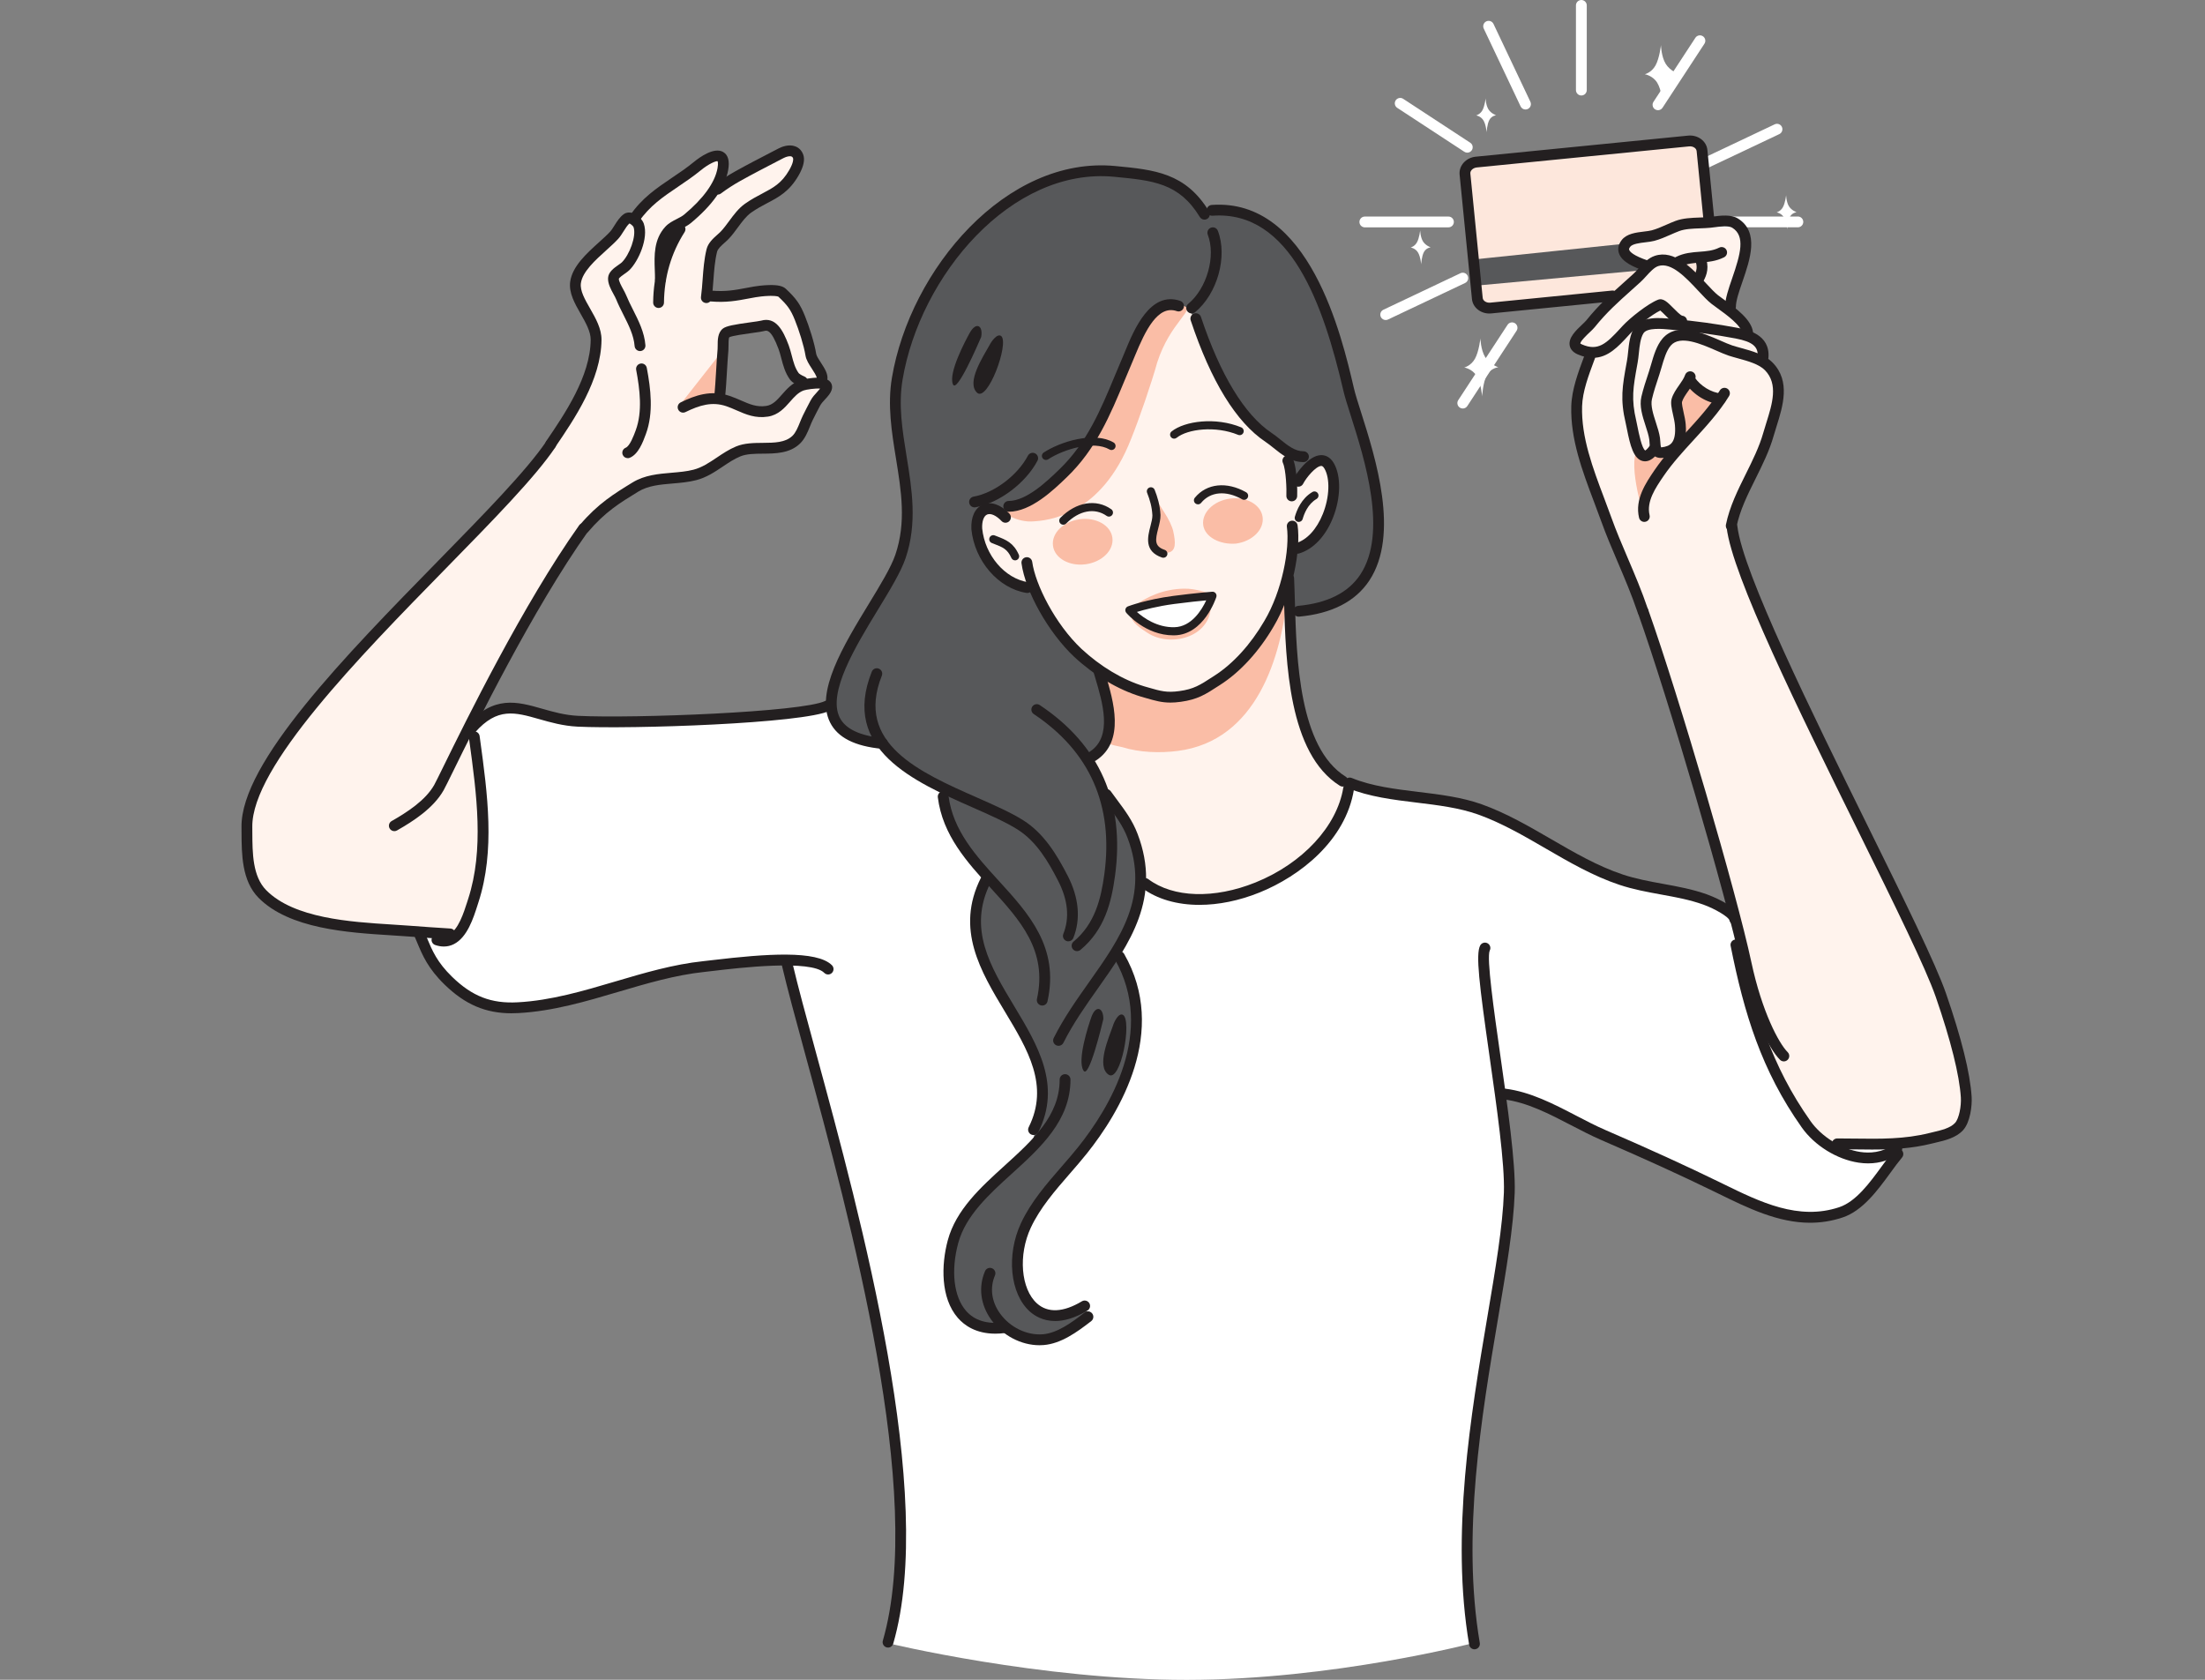 <svg width="210" height="160" viewBox="0 0 210 160" fill="none" xmlns="http://www.w3.org/2000/svg">
<rect x="0" y="0" width="210" height="160" fill="#808080" stroke="none"/>
<g clip-path="url(#clip0_1_7538)">
<path fill-rule="evenodd" clip-rule="evenodd" d="M74.896 91.59C74.787 91.095 66.001 92.03 61.304 93.168C59.477 93.61 57.603 94.398 56.109 94.811C52.991 95.672 50.639 95.996 47.605 95.827C42.805 95.561 40.734 90.615 40.218 89.009C36.985 78.953 44.592 72.87 44.694 69.552C44.712 68.963 46.977 67.859 47.704 67.476C48.87 66.861 53.431 68.917 55.721 68.749C60.732 68.381 65.624 68.594 70.41 68.344C73.873 68.162 77.828 67.486 79.111 67.381C86.291 66.793 103.469 80.989 109.843 80.989C114.672 80.989 121.12 74.872 128.544 74.683C129.35 74.663 131.273 75.399 132.072 75.516C135.84 76.065 140.435 76.376 142.23 77.58C142.734 77.917 144.864 78.778 147.038 79.935C149.683 81.339 152.527 83.087 154.303 83.711C155.06 83.977 159.59 84.582 162.612 85.601C164.153 86.119 165.135 86.912 165.371 87.477C165.757 88.396 182.517 107.715 180.946 108.88C180.43 109.262 179.858 110.746 179.254 111.674C177.684 114.087 175.623 116.651 171.635 115.94C167.405 115.186 165.502 113.749 162.063 112.24C158.034 110.471 154.493 108.831 151.148 107.209C146.532 104.971 142.77 103.125 142.927 104.25C143.152 105.867 143.691 110.341 143.747 112.649C143.908 119.34 141.281 127.573 140.59 135.412C140.112 140.828 139.738 144.895 139.807 148.737C139.88 152.795 140.411 156.478 140.411 156.478C140.411 156.478 126.994 159.999 113.034 160.008C99.074 160.017 84.571 156.513 84.571 156.513C84.571 156.513 86.046 151.019 85.776 144.586C85.391 135.416 83.171 124.103 82.716 122.081C81.575 117.016 79.864 109.907 78.204 103.698C76.81 98.479 75.403 93.907 74.896 91.598V91.59Z" fill="white"/>
<path fill-rule="evenodd" clip-rule="evenodd" d="M103.687 72.322C103.457 72.353 104.852 74.651 105.318 75.975C105.532 76.582 106.044 76.434 106.455 76.933C107.253 77.899 108.089 79.488 108.383 81.065C109.037 84.577 107.911 88.748 106.38 90.613C106.069 90.991 107.873 92.98 108.177 95.421C108.603 98.844 107.452 103.254 105.422 106.23C105.253 106.286 103.958 108.655 102.745 110.052C100.248 112.925 96.986 116.382 96.808 120.019C96.725 121.691 97.413 124.383 99.435 125.133C100.996 125.711 104.057 124.397 103.784 125.14C103.495 125.921 100.456 127.325 100.175 127.48C100.047 127.55 98.847 127.762 97.626 127.448C96.968 127.279 96.522 126.623 95.741 126.461C94.689 126.245 93.494 126.637 92.588 126.143C91.038 125.295 90.368 123.691 90.252 122.007C90.136 120.326 90.463 118.02 91.824 115.954C94.207 112.339 98.267 109.208 97.977 109.652C97.79 109.938 99.889 105.977 98.693 101.17C97.675 97.083 93.373 92.419 92.863 88.838C92.446 85.922 94.251 83.735 94.019 83.503C92.697 82.181 90.966 79.706 90.234 77.728C89.801 76.562 90.313 75.458 89.851 75.165C88.978 74.612 86.777 73.324 85.292 72.162C84.662 71.668 84.158 71.099 83.808 70.773C81.892 70.741 79.026 69.805 79.109 67.094C79.208 63.89 82.505 58.771 83.127 57.877C85.077 55.068 86.138 52.005 86.286 50.974C86.519 49.335 86.553 46.405 86.013 44.383C85.468 41.966 84.96 39.331 85.389 36.74C85.818 34.148 86.636 31.163 87.611 29.37C88.512 27.674 90.891 23.945 92.277 22.583C94.381 20.516 96.553 18.392 98.402 17.875C100.616 16.783 103.307 16.302 105.045 16.237C106.781 16.173 109.996 16.819 111.413 17.421C113.201 18.179 113.437 19.153 114.506 19.908C115.021 20.272 115.272 19.77 117.142 20.038C119.109 20.378 121.072 20.963 122.48 22.952C123.791 24.866 124.993 26.622 125.668 28.363C126.344 30.104 127.374 31.883 127.669 34.025C127.963 36.168 128.625 37.184 129.124 38.889C129.622 40.594 129.869 41.503 130.196 43.008C130.524 44.513 130.857 46.422 131.023 47.621C131.188 48.821 131.103 48.833 131.072 49.885C131.043 50.937 131.244 51.975 130.917 53.087C130.567 54.275 130.262 54.789 129.313 55.934C128.499 56.916 127.743 57.144 126.206 57.733C124.865 58.127 123.692 58.303 122.835 58.421C121.979 58.538 119.114 63.228 116.922 63.793C115.034 64.664 104.556 72.29 103.688 72.323L103.687 72.322Z" fill="#57585A"/>
<path fill-rule="evenodd" clip-rule="evenodd" d="M93.095 50.885C92.953 49.856 93.082 47.099 95.421 48.872C95.76 49.159 96.085 48.332 96.637 48.218C98.05 47.926 98.46 47.328 99.811 46.332C102.318 43.916 104.258 42.781 105.862 37.934C106.855 35.004 107.537 34.209 108.38 32.085C108.963 30.607 109.612 29.72 110.231 29.41C110.741 29.156 111.43 29.008 112.139 29.085C112.848 29.163 113.659 29.82 113.976 30.745C115.142 34.142 116.135 35.358 117.72 38.633C119 40.175 120.367 41.227 120.952 41.67C121.719 42.176 122.272 41.75 122.522 42.938C123.094 45.828 122.588 47.075 123.315 46.014C125.361 43.113 126.666 43.719 126.99 44.81C127.147 45.313 127.071 47.942 126.119 49.907C125.575 51.029 124.361 51.72 123.231 52.399C122.912 52.618 122.951 54.318 122.578 55.416C122.489 56.159 122.871 57.999 122.893 60.41C123.022 61.255 123.04 63.001 123.277 64.852C123.538 66.875 124.251 69.241 125.029 71.196C125.464 72.288 126.578 73.588 127.487 74.186C128.059 74.562 128.743 74.098 128.529 74.894C128.174 76.208 127.093 79.226 125.321 80.931C122.44 83.704 118.371 85.059 117.383 85.266C115.084 85.749 111.075 86.124 108.916 84.049C108.359 83.513 108.78 83.269 108.747 82.575C108.705 81.688 108.264 80.319 107.841 79.387C107.117 77.793 106.311 77.097 105.578 76.052C104.857 75.022 103.733 72.276 103.733 72.276C103.733 72.276 105.242 70.933 105.508 70.1C106.074 68.319 104.975 64.075 104.666 63.879C103.199 62.95 102.201 62.113 102.106 62.072C101.74 61.948 100.002 59.222 99.374 57.825C98.648 56.353 98.809 55.573 98.455 55.535C97.991 55.448 97.69 55.803 97.166 55.681C96.171 55.45 94.961 54.651 94.461 53.919C93.708 52.887 93.19 51.568 93.096 50.883L93.095 50.885Z" fill="#FFF3ED"/>
<path fill-rule="evenodd" clip-rule="evenodd" d="M100.286 51.992C100.122 50.792 101.277 49.672 102.819 49.46C104.362 49.248 105.776 50.014 105.94 51.214C106.106 52.414 104.95 53.533 103.407 53.745C101.865 53.957 100.45 53.192 100.285 51.992H100.286Z" fill="#FABDA6"/>
<path fill-rule="evenodd" clip-rule="evenodd" d="M114.594 50.024C114.429 48.825 115.584 47.705 117.127 47.493C118.669 47.281 120.083 48.046 120.249 49.246C120.414 50.446 119.259 51.566 117.716 51.777C116.162 51.904 114.747 51.138 114.594 50.024Z" fill="#FABDA6"/>
<path fill-rule="evenodd" clip-rule="evenodd" d="M111.732 50.579C111.638 50.157 111.299 49.434 110.894 48.816C110.331 47.878 109.701 47.044 109.796 47.466C110.257 49.135 109.489 50.459 109.753 51.641C110.017 52.823 110.711 52.757 111.387 52.606C111.958 52.389 111.995 51.762 111.732 50.579Z" fill="#FABDA6"/>
<path fill-rule="evenodd" clip-rule="evenodd" d="M112.418 30.456C111.679 31.431 110.822 32.636 110.209 34.529C109.685 36.435 108.444 40.042 107.725 41.8C104.885 49.088 99.852 49.617 98.2 49.67C96.548 49.723 94.737 48.392 95.715 48.519C96.693 48.647 99.122 47.257 99.788 46.379C100.465 45.588 101.771 44.878 102.548 43.549C103.326 42.219 104.298 41.702 104.733 40.42C105.423 38.971 105.656 38.573 106.091 37.29C106.526 36.009 107.471 33.977 108.391 32.113C109.15 30.617 109.472 29.647 110.368 29.175C111.264 28.703 111.588 28.846 112.534 29.052C113.315 29.307 113.156 29.483 112.417 30.457L112.418 30.456Z" fill="#FABDA6"/>
<path fill-rule="evenodd" clip-rule="evenodd" d="M90.743 36.571C90.332 35.493 91.926 32.479 92.346 31.723C92.976 30.588 93.646 31.02 93.445 32.096C93.246 32.559 91.067 37.661 90.743 36.571Z" fill="#231F20"/>
<path fill-rule="evenodd" clip-rule="evenodd" d="M93.038 37.391C92.027 36.394 93.618 33.993 94.248 32.859C94.384 32.578 94.963 31.713 95.353 32.009C96.144 32.685 94.047 38.388 93.038 37.392V37.391Z" fill="#231F20"/>
<path fill-rule="evenodd" clip-rule="evenodd" d="M122.619 33.496C122.023 32.967 121.351 30.615 121.121 30.209C120.551 29.24 120.486 27.504 121.836 29.063C122.066 29.468 124.41 35.083 122.621 33.496H122.619Z" fill="#57585A"/>
<path fill-rule="evenodd" clip-rule="evenodd" d="M124.626 33.482C123.796 33.16 123.272 30.613 122.838 29.362C122.284 27.866 122.699 27.722 123.574 28.999C123.792 29.318 126.103 34.065 124.626 33.482Z" fill="#57585A"/>
<path fill-rule="evenodd" clip-rule="evenodd" d="M103.172 101.94C102.586 100.946 103.648 97.707 103.934 96.891C104.364 95.667 105.097 95.979 105.08 97.073C104.963 97.564 103.675 102.961 103.172 101.941V101.94Z" fill="#231F20"/>
<path fill-rule="evenodd" clip-rule="evenodd" d="M105.572 102.36C104.408 101.549 105.572 98.914 106 97.689C106.087 97.389 106.512 96.439 106.946 96.663C107.84 97.196 106.735 103.172 105.571 102.359L105.572 102.36Z" fill="#231F20"/>
<path fill-rule="evenodd" clip-rule="evenodd" d="M89.522 72.507C88.754 72.294 87.115 70.476 86.731 70.215C85.793 69.595 84.971 68.062 86.87 68.87C87.254 69.133 91.828 73.146 89.522 72.507Z" fill="#57585A"/>
<path fill-rule="evenodd" clip-rule="evenodd" d="M91.319 71.612C90.432 71.686 88.84 69.631 87.901 68.699C86.746 67.599 87.056 67.287 88.403 68.049C88.74 68.239 92.901 71.486 91.319 71.612Z" fill="#57585A"/>
<path fill-rule="evenodd" clip-rule="evenodd" d="M122.654 56.192C122.095 62.666 119.631 70.553 112.192 71.522C110.486 71.744 108.553 71.682 106.893 71.169C106.666 71.099 105.602 70.958 105.468 70.701C105.202 70.197 105.661 68.305 105.666 67.646C105.674 66.733 105.393 65.829 105.134 64.957C105.11 64.873 104.769 64.19 104.852 64.123C104.979 64.02 105.716 64.4 105.855 64.459C106.844 64.877 107.785 65.401 108.786 65.805C111.275 66.809 113.721 66.277 115.886 64.913C118.031 63.562 119.784 61.281 120.914 59.156C121.373 58.292 121.761 56.618 122.178 55.735C122.255 55.573 122.888 54.571 122.847 55.324L122.655 56.192H122.654Z" fill="#FABDA6"/>
<path fill-rule="evenodd" clip-rule="evenodd" d="M107.736 57.874C109.3 56.795 110.791 56.116 112.728 56.07C113.345 56.055 113.924 56.163 114.517 56.318C114.689 56.362 114.867 56.432 115.028 56.496C115.133 56.538 115.431 56.552 115.343 56.623C114.878 57 113.429 56.8 112.843 56.884C111.054 57.137 109.356 57.91 107.604 58.158L107.736 57.873V57.874Z" fill="#FABDA6"/>
<path fill-rule="evenodd" clip-rule="evenodd" d="M108.033 58.537C109.421 59.582 110.985 60.665 112.826 59.974C113.604 59.681 114.21 58.995 114.713 58.359C114.882 58.145 114.959 57.645 115.237 57.533C115.31 57.502 115.317 57.723 115.315 57.756C115.243 60.723 111.446 61.687 109.298 60.285C108.687 59.886 107.769 59.337 107.653 58.513L108.033 58.537Z" fill="#FABDA6"/>
<path fill-rule="evenodd" clip-rule="evenodd" d="M111.313 57.059C112.255 56.93 114.958 56.907 115.153 57.055C115.348 57.203 114.991 57.776 114.917 57.873C114.485 58.544 113.882 59.238 113.146 59.601C112.213 60.132 111.237 60.205 110.354 59.964C109.322 59.682 108.421 58.97 107.871 58.057C107.798 58.154 110.2 57.213 111.313 57.059Z" fill="white"/>
<path fill-rule="evenodd" clip-rule="evenodd" d="M51.971 42.651C51.971 42.651 52.953 41.615 53.639 40.46C54.325 39.305 55.383 37.337 55.879 36.138C56.375 34.939 57.105 33.115 56.941 32.293C56.778 31.472 56.206 30.51 55.83 29.63C55.455 28.749 54.636 28.212 54.763 27.126C54.889 26.039 55.389 25.574 56.159 24.61C56.931 23.644 57.589 23.266 58.224 22.486C58.858 21.708 59.059 21.216 59.707 20.767C60.355 20.317 60.367 20.867 61.072 20.077C61.779 19.287 62.211 18.87 63.089 18.238C63.967 17.604 65.191 16.588 65.742 16.226C66.293 15.864 66.669 15.438 67.565 15.043C68.461 14.647 68.814 15.034 68.841 15.563C68.868 16.093 68.67 17.192 68.087 17.944C67.504 18.696 66.163 20.265 65.77 20.584C65.378 20.903 64.618 21.111 64.134 21.554C63.65 21.997 63.187 22.455 63.098 23.187C63.008 23.919 62.758 27.179 62.982 26.132C63.208 25.085 63.668 23.541 64.101 22.775C64.535 22.009 65.091 21.205 65.463 20.871C65.835 20.538 66.671 19.875 67.223 19.164C67.777 18.453 68.454 17.833 68.924 17.539C69.394 17.246 70.517 16.538 71.182 16.197C71.847 15.855 72.898 15.508 73.889 14.895C74.881 14.282 75.65 14.494 75.962 14.851C76.275 15.208 75.75 16.099 75.355 16.767C74.962 17.435 73.344 18.642 72.522 19.156C71.699 19.67 71.164 19.66 70.677 20.325C70.19 20.989 69.45 21.913 68.784 22.605C68.118 23.297 67.757 23.701 67.623 24.624C67.489 25.546 67.129 28.216 67.719 28.107C68.31 27.997 69.742 28.217 70.79 27.963C71.837 27.71 73.32 27.425 73.964 27.546C74.608 27.668 75.583 28.732 75.841 29.337C76.1 29.941 76.621 31.407 76.93 32.335C77.238 33.264 77.331 34.095 77.753 34.693C78.177 35.29 78.576 36.443 78.082 36.464C77.589 36.486 76.794 36.7 76.334 36.457C75.873 36.216 75.391 35.48 74.989 34.548C74.588 33.616 74.76 32.946 74.277 32.081C73.794 31.217 73.343 30.918 72.834 30.96C72.326 31.002 71.252 31.205 70.513 31.3C69.772 31.396 69.007 31.44 68.953 32.167C68.899 32.893 68.761 34.736 68.656 35.489C68.551 36.242 68.461 37.929 68.461 37.929C68.461 37.929 68.224 37.987 69.736 38.468C71.248 38.948 71.704 39.252 72.38 39.217C73.056 39.184 73.588 39.304 74.179 38.709C74.771 38.114 74.89 37.72 75.431 37.291C75.971 36.863 76.3 36.563 77.011 36.474C77.722 36.385 78.188 36.596 78.45 36.693C78.712 36.79 78.88 37.096 78.409 37.499C77.938 37.901 77.397 38.72 77.183 39.155C76.969 39.59 76.459 40.969 76.232 41.326C76.006 41.683 75.207 42.301 74.549 42.478C73.891 42.653 72.943 42.717 71.813 42.701C70.683 42.686 70.709 42.925 69.956 43.227C69.203 43.528 68.319 44.335 67.503 44.715C66.687 45.094 65.555 45.471 64.558 45.462C63.562 45.453 62.033 45.626 61.094 45.999C60.153 46.372 58.037 47.822 57.417 48.437C56.797 49.052 55.032 50.801 55.032 50.801C55.032 50.801 47.114 64.441 44.839 69.134C44.288 70.271 45.459 70.777 45.563 72.046C45.822 75.216 46.337 80.038 45.57 83.985C45.213 85.825 44.892 88.288 43.564 88.826C42.916 89.089 40.711 88.65 38.589 88.516C35.27 88.307 31.407 88.137 28.284 87.124C25.131 86.1 24.212 84 24.13 83.785C23.887 83.139 22.398 77.629 26.224 71.943C31.791 63.669 40.399 55.384 46.166 49.467C48.91 46.652 51.963 42.65 51.963 42.65L51.971 42.651Z" fill="#FFF3ED"/>
<path fill-rule="evenodd" clip-rule="evenodd" d="M64.823 38.479L68.644 33.612L68.53 38.048L67.007 38.024L65.597 38.457L64.824 38.48L64.823 38.479Z" fill="#FABDA6"/>
<path fill-rule="evenodd" clip-rule="evenodd" d="M162.954 21.081L162.181 14.102L161.081 13.344L140.478 15.335L139.507 16.41L140.665 28.252L141.88 29.317L153.96 28.242L161.495 26.662L162.222 25.288L162.954 21.083V21.081Z" fill="#FDE7DC"/>
<path fill-rule="evenodd" clip-rule="evenodd" d="M154.681 23.22L140.43 24.706L140.76 27.19L156.767 25.709L156.428 25.003L154.992 24.542L154.613 23.936L154.682 23.22H154.681Z" fill="#57585A"/>
<path fill-rule="evenodd" clip-rule="evenodd" d="M165.832 89.885C165.832 89.885 162.627 77.994 159.534 67.808C157.521 61.182 155.236 54.913 155.006 54.354C154.425 52.936 153.007 49.823 152.501 48.381C151.995 46.938 150.73 44.027 150.502 42.711C150.275 41.395 149.996 38.966 150.173 37.979C150.35 36.992 150.805 35.145 151.134 34.537C151.463 33.93 151.691 33.424 150.882 33.399C150.072 33.373 149.541 32.816 150.021 32.336C150.502 31.855 151.591 30.817 152.072 30.211C152.552 29.603 154.274 27.832 155.058 27.123C155.843 26.414 157.006 25.402 157.386 25.073C157.766 24.744 158.625 24.617 159.182 24.997C159.739 25.377 160.524 25.63 161.004 26.111C161.485 26.592 161.789 26.946 161.94 26.187C162.092 25.428 162.269 24.568 161.763 24.568C161.258 24.568 160.65 24.719 160.069 24.771C159.487 24.822 159.208 24.871 158.551 24.822C157.893 24.771 157.766 25.151 157.26 25.175C156.754 25.2 156.38 25.17 155.791 24.861C155.203 24.553 154.824 24.374 154.739 23.785C154.655 23.196 155.059 22.796 155.744 22.679C156.429 22.562 157.201 22.521 157.899 22.225C158.596 21.928 158.9 21.581 160.092 21.385C161.285 21.189 161.496 21.297 162.858 21.172C164.218 21.046 164.68 21.051 165.26 21.346C165.84 21.642 166.271 22.263 166.321 22.756C166.373 23.247 166.264 24.073 166.029 24.815C165.794 25.556 165.285 26.762 165.087 27.683C164.89 28.602 164.569 29.319 165.012 29.761C165.455 30.204 166.156 30.723 166.291 31.311C166.425 31.899 166.672 32.034 167.227 32.416C167.782 32.798 167.984 33.236 167.96 33.646C167.936 34.054 167.943 34.105 168.422 34.716C168.901 35.328 169.234 36.041 169.284 36.686C169.333 37.331 169.152 38.901 168.842 40.032C168.531 41.163 167.696 43.441 167.04 44.537C166.384 45.632 165.339 48.063 165.118 48.894C164.897 49.723 165.096 50.662 165.361 51.658C165.627 52.654 166.717 55.756 167.16 56.906C167.604 58.057 181.827 87.901 181.827 87.901C181.827 87.901 183.437 91.149 184.727 94.468C185.823 97.282 186.571 99.964 187.133 102.668C187.757 105.671 186.758 107.265 185.915 107.82C185.663 107.987 184.06 108.666 182.083 108.872C178.926 109.201 174.856 109.036 174.143 109.009C172.985 108.968 171.368 106.321 169.216 102.547C168.917 102.023 167.2 97.697 166.442 94.711C165.657 91.626 165.835 89.885 165.835 89.885H165.832Z" fill="#FFF3ED"/>
<path fill-rule="evenodd" clip-rule="evenodd" d="M159.83 42.259C160.084 41.783 160.116 40.864 159.956 39.911C159.797 38.96 159.353 38.738 159.734 37.849C160.115 36.961 160.559 36.072 161.003 36.484C161.448 36.897 162.018 37.531 162.812 37.69C163.605 37.849 164.017 37.816 163.224 38.706C162.431 39.594 159.575 42.735 159.83 42.259Z" fill="#FABDA6"/>
<path fill-rule="evenodd" clip-rule="evenodd" d="M156.522 49.147C156.522 49.147 155.954 47.136 155.742 45.584C155.53 44.031 155.656 42.663 156.165 43.123C156.675 43.584 157.053 43.304 157.467 43.047C157.88 42.79 157.736 43.183 158.586 42.972C159.435 42.762 159.689 42.809 158.856 43.812C158.024 44.815 157.673 44.907 157.139 46.225C156.606 47.542 156.522 49.147 156.522 49.147Z" fill="#FABDA6"/>
<path fill-rule="evenodd" clip-rule="evenodd" d="M140.991 32.227C140.991 32.227 141.02 33.325 141.445 34.014C141.871 34.703 142.697 34.983 142.697 34.983C142.697 34.983 141.99 35.041 141.604 35.735C141.22 36.429 141.157 37.76 141.157 37.76C141.157 37.76 141.06 36.499 140.634 35.809C140.208 35.121 139.452 35.004 139.452 35.004C139.452 35.004 140.091 34.858 140.475 34.164C140.86 33.47 140.991 32.227 140.991 32.227Z" fill="white"/>
<path fill-rule="evenodd" clip-rule="evenodd" d="M158.186 4.295C158.186 4.295 158.214 5.394 158.64 6.082C159.066 6.771 159.891 7.051 159.891 7.051C159.891 7.051 159.183 7.109 158.799 7.803C158.415 8.497 158.351 9.828 158.351 9.828C158.351 9.828 158.255 8.567 157.828 7.877C157.402 7.189 156.646 7.072 156.646 7.072C156.646 7.072 157.284 6.926 157.669 6.232C158.054 5.538 158.185 4.295 158.185 4.295H158.186Z" fill="white"/>
<path fill-rule="evenodd" clip-rule="evenodd" d="M141.487 9.363C141.487 9.363 141.502 10.006 141.754 10.411C142.004 10.816 142.487 10.979 142.487 10.979C142.487 10.979 142.072 11.013 141.846 11.42C141.621 11.826 141.583 12.607 141.583 12.607C141.583 12.607 141.527 11.868 141.277 11.463C141.027 11.059 140.584 10.991 140.584 10.991C140.584 10.991 140.959 10.906 141.185 10.499C141.41 10.092 141.487 9.363 141.487 9.363Z" fill="white"/>
<path fill-rule="evenodd" clip-rule="evenodd" d="M170.107 18.597C170.107 18.597 170.123 19.241 170.373 19.645C170.623 20.05 171.106 20.213 171.106 20.213C171.106 20.213 170.692 20.247 170.465 20.654C170.24 21.061 170.203 21.842 170.203 21.842C170.203 21.842 170.146 21.101 169.896 20.698C169.646 20.293 169.202 20.226 169.202 20.226C169.202 20.226 169.576 20.141 169.802 19.733C170.028 19.326 170.105 18.597 170.105 18.597H170.107Z" fill="white"/>
<path fill-rule="evenodd" clip-rule="evenodd" d="M135.254 21.944C135.254 21.944 135.271 22.589 135.521 22.992C135.771 23.397 136.255 23.56 136.255 23.56C136.255 23.56 135.84 23.594 135.614 24.001C135.388 24.408 135.351 25.189 135.351 25.189C135.351 25.189 135.295 24.448 135.044 24.045C134.795 23.64 134.351 23.572 134.351 23.572C134.351 23.572 134.726 23.487 134.951 23.079C135.177 22.672 135.253 21.943 135.253 21.943L135.254 21.944Z" fill="white"/>
<path d="M150.605 9.095C150.32 9.095 150.09 8.864 150.09 8.58V0.515C150.09 0.231 150.32 0 150.605 0C150.89 0 151.12 0.231 151.12 0.515V8.58C151.12 8.864 150.89 9.095 150.605 9.095Z" fill="white"/>
<path d="M129.985 21.656C129.701 21.656 129.47 21.425 129.47 21.141C129.47 20.857 129.7 20.626 129.985 20.626H137.947C138.231 20.626 138.462 20.856 138.462 21.14C138.462 21.424 138.232 21.655 137.947 21.655H129.985V21.656Z" fill="white"/>
<path d="M163.59 21.652C163.306 21.652 163.075 21.421 163.075 21.137C163.075 20.853 163.305 20.622 163.59 20.622H171.225C171.509 20.621 171.74 20.852 171.74 21.136C171.74 21.42 171.51 21.651 171.225 21.651H163.59V21.652Z" fill="white"/>
<path d="M131.971 30.483C131.778 30.483 131.594 30.375 131.506 30.189C131.384 29.932 131.493 29.625 131.75 29.503L139.091 26.024C139.347 25.902 139.655 26.012 139.776 26.268C139.898 26.525 139.789 26.833 139.532 26.955L132.191 30.434C132.12 30.468 132.046 30.483 131.971 30.483Z" fill="white"/>
<path d="M162.247 16.136C162.054 16.136 161.869 16.028 161.781 15.842C161.659 15.585 161.769 15.277 162.026 15.155L169.019 11.842C169.274 11.72 169.582 11.83 169.704 12.087C169.825 12.344 169.716 12.651 169.459 12.773L162.466 16.086C162.395 16.12 162.321 16.136 162.247 16.136Z" fill="white"/>
<path d="M145.286 10.43C145.093 10.43 144.909 10.322 144.821 10.136L141.309 2.723C141.187 2.466 141.296 2.158 141.553 2.036C141.811 1.915 142.118 2.024 142.239 2.281L145.751 9.694C145.873 9.951 145.764 10.259 145.507 10.38C145.436 10.414 145.36 10.43 145.286 10.43Z" fill="white"/>
<path d="M139.741 14.541C139.644 14.541 139.546 14.514 139.46 14.457L133.071 10.274C132.833 10.118 132.766 9.799 132.922 9.56C133.079 9.323 133.397 9.255 133.635 9.411L140.024 13.595C140.262 13.75 140.328 14.069 140.173 14.308C140.074 14.459 139.909 14.541 139.741 14.541Z" fill="white"/>
<path d="M139.312 38.91C139.215 38.91 139.117 38.883 139.031 38.825C138.793 38.67 138.726 38.35 138.882 38.112L143.575 30.94C143.73 30.702 144.049 30.636 144.288 30.791C144.526 30.947 144.592 31.267 144.437 31.504L139.744 38.676C139.645 38.827 139.48 38.91 139.312 38.91Z" fill="white"/>
<path d="M157.903 10.498C157.806 10.498 157.708 10.471 157.621 10.413C157.384 10.258 157.317 9.938 157.473 9.7L161.465 3.6C161.622 3.362 161.939 3.295 162.178 3.451C162.416 3.606 162.484 3.925 162.327 4.164L158.335 10.264C158.236 10.415 158.071 10.498 157.903 10.498Z" fill="white"/>
<path d="M111.459 66.92C110.626 66.92 110.001 66.739 109.116 66.484L108.685 66.36C106.492 65.699 104.225 64.348 102.292 62.552C99.854 60.255 97.656 56.349 97.286 53.657C97.248 53.375 97.445 53.115 97.725 53.077C98.007 53.037 98.267 53.234 98.306 53.517C98.599 55.653 100.476 59.427 102.995 61.801C104.812 63.489 106.936 64.758 108.973 65.373L109.401 65.496C110.543 65.826 111.114 65.992 112.311 65.827C113.698 65.636 114.273 65.261 115.537 64.44L115.643 64.371C117.415 63.243 119.106 61.39 120.411 59.15C122.11 56.303 122.848 52.28 122.56 50.182C122.52 49.9 122.718 49.639 122.999 49.601C123.287 49.561 123.541 49.76 123.58 50.041C123.899 52.361 123.133 56.599 121.298 59.673C119.915 62.047 118.105 64.025 116.2 65.237L116.098 65.303C114.788 66.155 114.066 66.624 112.45 66.847C112.079 66.899 111.754 66.921 111.457 66.921L111.459 66.92Z" fill="#231F20"/>
<path d="M101.266 49.978C101.168 49.978 101.069 49.94 100.995 49.866C100.844 49.716 100.843 49.472 100.993 49.319C102.49 47.809 104.39 47.489 105.834 48.504C106.009 48.626 106.052 48.866 105.929 49.041C105.806 49.216 105.566 49.259 105.392 49.136C104.253 48.338 102.779 48.616 101.541 49.864C101.466 49.939 101.367 49.978 101.267 49.978H101.266Z" fill="#231F20"/>
<path d="M110.795 53.127C110.754 53.127 110.712 53.121 110.671 53.107C108.943 52.519 109.301 51.133 109.564 50.121C109.662 49.74 109.755 49.38 109.752 49.084C109.706 48.258 109.518 47.627 109.248 46.938C109.171 46.74 109.269 46.516 109.467 46.438C109.666 46.36 109.889 46.458 109.967 46.656C110.224 47.311 110.469 48.056 110.524 49.057C110.53 49.473 110.419 49.9 110.312 50.313C110.021 51.432 109.918 52.033 110.921 52.375C111.122 52.443 111.23 52.663 111.162 52.865C111.106 53.026 110.957 53.126 110.797 53.126L110.795 53.127Z" fill="#231F20"/>
<path d="M123.692 49.715C123.658 49.715 123.622 49.71 123.588 49.7C123.382 49.643 123.263 49.43 123.32 49.224C123.494 48.606 123.941 47.478 124.99 46.863C125.174 46.754 125.41 46.816 125.518 47C125.627 47.184 125.565 47.42 125.38 47.529C124.565 48.007 124.205 48.926 124.064 49.432C124.015 49.602 123.861 49.714 123.692 49.714V49.715Z" fill="#231F20"/>
<path d="M123.026 47.751C123.015 47.751 123.004 47.751 122.994 47.751C122.71 47.734 122.494 47.489 122.512 47.205C122.544 46.663 122.482 44.752 122.184 44.096C122.067 43.837 122.18 43.531 122.438 43.414C122.698 43.296 123.003 43.411 123.121 43.669C123.572 44.657 123.558 46.973 123.54 47.267C123.524 47.541 123.297 47.751 123.027 47.751H123.026Z" fill="#231F20"/>
<path d="M92.812 48.327C92.567 48.327 92.35 48.152 92.306 47.902C92.256 47.621 92.442 47.354 92.723 47.304C94.689 46.954 96.912 45.277 97.896 43.405C98.029 43.153 98.34 43.057 98.591 43.189C98.844 43.321 98.939 43.633 98.807 43.884C97.691 46.011 95.152 47.917 92.904 48.319C92.874 48.324 92.843 48.327 92.813 48.327H92.812Z" fill="#231F20"/>
<path d="M97.835 56.481C97.808 56.481 97.78 56.479 97.753 56.475C95.073 56.043 92.821 53.437 92.513 50.414C92.455 49.228 92.856 48.38 93.611 48.059C94.374 47.736 95.317 48.057 96.134 48.923C96.329 49.129 96.32 49.456 96.112 49.651C95.906 49.846 95.579 49.837 95.385 49.629C94.884 49.099 94.36 48.862 94.014 49.007C93.689 49.146 93.508 49.655 93.541 50.337C93.801 52.885 95.683 55.099 97.918 55.458C98.198 55.503 98.39 55.768 98.345 56.049C98.304 56.302 98.085 56.481 97.836 56.481H97.835Z" fill="#231F20"/>
<path d="M123.57 52.742C123.347 52.742 123.142 52.597 123.077 52.372C122.997 52.1 123.152 51.813 123.425 51.733C124.468 51.426 125.403 50.409 125.988 48.946C126.624 47.355 126.687 45.582 126.14 44.636C125.992 44.377 125.877 44.383 125.835 44.381C125.322 44.395 124.41 45.489 124.11 46.076C123.981 46.33 123.672 46.43 123.417 46.301C123.163 46.173 123.063 45.862 123.193 45.608C123.417 45.168 124.588 43.383 125.809 43.351C126.152 43.344 126.659 43.468 127.033 44.121C127.737 45.341 127.702 47.434 126.944 49.327C126.242 51.085 125.064 52.323 123.717 52.719C123.668 52.734 123.619 52.741 123.571 52.741L123.57 52.742Z" fill="#231F20"/>
<path d="M96.676 53.373C96.528 53.373 96.387 53.289 96.323 53.145C95.94 52.295 95.51 52.128 94.651 51.797L94.457 51.721C94.259 51.643 94.161 51.419 94.239 51.221C94.316 51.021 94.541 50.923 94.739 51.002L94.93 51.076C95.816 51.419 96.516 51.69 97.028 52.829C97.116 53.024 97.028 53.253 96.835 53.339C96.783 53.363 96.729 53.373 96.676 53.373Z" fill="#231F20"/>
<path d="M99.616 43.811C99.49 43.811 99.367 43.749 99.293 43.636C99.175 43.458 99.226 43.218 99.404 43.101C100.976 42.073 104.175 41.059 106.052 42.144C106.237 42.251 106.3 42.488 106.193 42.671C106.086 42.856 105.849 42.919 105.666 42.812C104.139 41.928 101.294 42.788 99.828 43.748C99.763 43.791 99.689 43.811 99.617 43.811H99.616Z" fill="#231F20"/>
<path d="M111.822 41.782C111.71 41.782 111.597 41.733 111.521 41.638C111.388 41.471 111.414 41.229 111.581 41.095C112.822 40.097 115.782 39.702 118.21 40.705C118.407 40.786 118.501 41.013 118.42 41.21C118.338 41.407 118.112 41.501 117.915 41.419C115.77 40.535 113.111 40.856 112.064 41.698C111.993 41.755 111.908 41.783 111.822 41.783V41.782Z" fill="#231F20"/>
<path d="M123.678 58.736C123.415 58.736 123.19 58.536 123.165 58.269C123.139 57.986 123.348 57.734 123.63 57.709C126.419 57.452 128.409 56.452 129.546 54.738C132.191 50.749 129.967 43.753 128.639 39.573C128.318 38.562 128.064 37.765 127.932 37.176C126.06 29.151 122.948 20.003 115.471 20.548C115.195 20.566 114.942 20.355 114.92 20.071C114.9 19.787 115.113 19.541 115.397 19.52C124.713 18.849 127.781 31.995 128.936 36.945C129.06 37.495 129.32 38.313 129.622 39.261C131.005 43.618 133.322 50.908 130.405 55.307C129.087 57.294 126.839 58.447 123.725 58.734C123.709 58.735 123.692 58.736 123.678 58.736Z" fill="#231F20"/>
<path d="M114.093 48.039C114.007 48.039 113.92 48.011 113.849 47.952C113.683 47.817 113.659 47.574 113.795 47.409C114.912 46.043 116.829 45.839 118.677 46.887C118.863 46.993 118.927 47.229 118.822 47.414C118.718 47.599 118.483 47.665 118.296 47.559C116.768 46.691 115.273 46.822 114.392 47.898C114.316 47.992 114.205 48.04 114.093 48.04V48.039Z" fill="#231F20"/>
<path d="M127.88 74.924C127.786 74.924 127.693 74.899 127.607 74.845C122.704 71.778 122.456 63.06 122.291 57.293C122.268 56.507 122.248 55.773 122.216 55.111C122.203 54.827 122.423 54.586 122.708 54.572C122.989 54.563 123.232 54.779 123.246 55.062C123.278 55.73 123.298 56.471 123.322 57.263C123.48 62.812 123.72 71.197 128.153 73.972C128.395 74.123 128.468 74.441 128.317 74.682C128.219 74.838 128.051 74.924 127.88 74.924Z" fill="#231F20"/>
<path d="M104.095 72.525C103.927 72.525 103.762 72.442 103.663 72.291C103.508 72.054 103.574 71.735 103.812 71.579C105.984 70.158 105.007 66.897 104.293 64.515L104.14 63.999C104.06 63.727 104.216 63.44 104.489 63.36C104.761 63.279 105.048 63.436 105.128 63.71L105.28 64.219C106.042 66.759 107.192 70.598 104.376 72.44C104.29 72.497 104.192 72.525 104.095 72.525Z" fill="#231F20"/>
<path d="M113.492 29.853C113.343 29.853 113.197 29.789 113.094 29.666C112.913 29.447 112.945 29.122 113.164 28.942C114.944 27.474 115.813 24.395 115.027 22.355C114.924 22.088 115.056 21.791 115.322 21.688C115.586 21.587 115.886 21.718 115.987 21.984C116.932 24.436 115.94 27.986 113.82 29.736C113.724 29.815 113.608 29.853 113.492 29.853Z" fill="#231F20"/>
<path d="M84.057 71.329C84.041 71.329 84.024 71.329 84.007 71.327C81.396 71.077 79.776 70.254 79.054 68.81C77.615 65.935 80.337 61.469 82.738 57.528C83.832 55.733 84.866 54.037 85.275 52.829C86.318 49.749 85.837 46.786 85.329 43.651C84.925 41.159 84.507 38.583 84.945 35.982C86.684 25.645 95.846 14.819 106.218 15.814C109.954 16.172 112.902 16.455 115.149 20.136C115.298 20.378 115.22 20.696 114.978 20.843C114.737 20.991 114.419 20.915 114.27 20.672C112.293 17.431 109.838 17.195 106.12 16.839C96.311 15.899 87.625 26.264 85.961 36.153C85.551 38.586 85.937 40.966 86.345 43.486C86.851 46.609 87.375 49.837 86.249 53.16C85.804 54.475 84.742 56.22 83.617 58.065C81.467 61.593 78.791 65.985 79.974 68.35C80.517 69.435 81.907 70.092 84.105 70.302C84.388 70.329 84.596 70.581 84.568 70.864C84.542 71.13 84.318 71.329 84.055 71.329H84.057Z" fill="#231F20"/>
<path d="M101.746 89.663C101.683 89.663 101.618 89.651 101.555 89.625C101.291 89.519 101.163 89.22 101.269 88.956C101.88 87.424 101.714 85.721 100.77 83.89C99.869 82.139 98.752 80.174 96.911 79.01C95.798 78.307 94.273 77.635 92.659 76.922C87.051 74.448 80.071 71.37 83.028 63.976C83.134 63.712 83.433 63.583 83.697 63.688C83.961 63.794 84.09 64.094 83.985 64.358C81.397 70.828 87.602 73.565 93.075 75.979C94.724 76.707 96.284 77.394 97.461 78.138C99.423 79.378 100.651 81.409 101.685 83.417C102.756 85.495 102.942 87.543 102.224 89.337C102.144 89.539 101.95 89.66 101.746 89.66V89.663Z" fill="#231F20"/>
<path d="M102.576 90.596C102.428 90.596 102.282 90.533 102.18 90.411C101.998 90.192 102.028 89.868 102.246 89.685C104.283 87.987 104.858 85.6 105.174 83.274C106.068 76.718 103.807 71.585 98.455 68.016C98.219 67.858 98.154 67.539 98.312 67.301C98.47 67.065 98.789 67.001 99.026 67.158C104.734 70.964 107.146 76.433 106.194 83.411C105.848 85.944 105.211 88.552 102.904 90.475C102.808 90.555 102.691 90.595 102.575 90.595L102.576 90.596Z" fill="#231F20"/>
<path d="M99.26 95.778C99.223 95.778 99.186 95.773 99.148 95.765C98.871 95.703 98.695 95.428 98.757 95.151C99.782 90.534 97.153 87.653 94.37 84.603C92.108 82.123 89.769 79.559 89.317 75.944C89.281 75.662 89.481 75.404 89.764 75.369C90.042 75.335 90.303 75.534 90.338 75.817C90.75 79.107 92.976 81.548 95.131 83.908C97.969 87.019 100.903 90.235 99.762 95.375C99.709 95.615 99.496 95.779 99.259 95.779L99.26 95.778Z" fill="#231F20"/>
<path d="M100.813 99.614C100.735 99.614 100.658 99.596 100.583 99.56C100.329 99.432 100.226 99.124 100.354 98.869C101.303 96.97 102.537 95.223 103.732 93.534C106.7 89.334 109.502 85.368 107.38 79.796C106.947 78.659 106.276 77.757 105.565 76.803C105.363 76.532 105.159 76.258 104.955 75.973C104.79 75.742 104.844 75.42 105.075 75.255C105.307 75.09 105.627 75.144 105.793 75.375C105.992 75.654 106.193 75.923 106.39 76.188C107.145 77.202 107.859 78.159 108.342 79.43C110.66 85.514 107.566 89.894 104.573 94.128C103.401 95.785 102.19 97.501 101.275 99.33C101.185 99.51 101.004 99.615 100.814 99.615L100.813 99.614Z" fill="#231F20"/>
<path d="M98.43 108.112C98.353 108.112 98.275 108.094 98.201 108.058C97.946 107.931 97.843 107.622 97.971 107.367C99.948 103.412 97.891 99.991 95.711 96.37C93.383 92.501 90.976 88.5 93.41 83.631C93.538 83.377 93.847 83.274 94.101 83.401C94.356 83.528 94.459 83.837 94.331 84.092C92.15 88.456 94.308 92.042 96.593 95.84C98.819 99.539 101.121 103.365 98.89 107.828C98.8 108.008 98.619 108.113 98.429 108.113L98.43 108.112Z" fill="#231F20"/>
<path d="M100.48 125.826C99.325 125.826 98.532 125.331 98.067 124.912C96.19 123.22 95.826 119.526 97.238 116.501C98.175 114.492 99.668 112.773 101.113 111.112C101.669 110.472 102.194 109.868 102.692 109.246C105.674 105.518 110.092 98.238 106.17 91.373C106.029 91.126 106.115 90.811 106.362 90.671C106.608 90.53 106.924 90.616 107.064 90.863C111.288 98.256 106.641 105.957 103.495 109.89C102.984 110.529 102.428 111.17 101.889 111.788C100.492 113.396 99.048 115.059 98.171 116.939C96.961 119.532 97.223 122.767 98.757 124.149C99.789 125.079 101.269 125.01 103.037 123.949C103.28 123.804 103.597 123.882 103.743 124.126C103.889 124.37 103.811 124.686 103.566 124.833C102.34 125.569 101.315 125.828 100.48 125.828V125.826Z" fill="#231F20"/>
<path d="M94.797 127.032C92.95 127.032 91.846 126.245 91.224 125.531C89.563 123.622 89.639 120.461 90.264 118.141C91.047 115.23 93.4 113.095 95.674 111.03C98.371 108.581 100.92 106.268 100.92 102.83C100.92 102.545 101.151 102.315 101.435 102.315C101.719 102.315 101.95 102.545 101.95 102.83C101.95 106.724 99.112 109.301 96.366 111.793C94.201 113.757 91.963 115.789 91.258 118.408C90.549 121.043 90.833 123.512 92.001 124.854C92.804 125.777 94.004 126.147 95.568 125.952C95.849 125.918 96.108 126.117 96.143 126.399C96.177 126.681 95.978 126.939 95.695 126.974C95.377 127.014 95.079 127.032 94.797 127.032Z" fill="#231F20"/>
<path d="M99 128.133C97.254 128.133 95.485 127.212 94.405 125.712C93.377 124.285 93.161 122.596 93.812 121.077C93.924 120.814 94.227 120.692 94.488 120.806C94.75 120.919 94.87 121.221 94.759 121.482C94.254 122.662 94.428 123.984 95.241 125.11C96.199 126.44 97.801 127.21 99.321 127.09C100.679 126.978 102.03 126.005 103.297 125.02C103.522 124.844 103.845 124.885 104.02 125.11C104.194 125.336 104.154 125.658 103.93 125.833C102.54 126.913 101.046 127.979 99.407 128.116C99.271 128.127 99.136 128.133 99.001 128.133H99Z" fill="#231F20"/>
<path d="M96.07 48.746C95.787 48.746 95.557 48.517 95.555 48.234C95.552 47.95 95.782 47.718 96.066 47.716C97.78 47.706 99.726 45.83 100.889 44.709C103.52 42.173 104.816 39.057 106.188 35.758C106.43 35.175 106.675 34.587 106.93 33.996C106.998 33.835 107.074 33.654 107.155 33.456C107.989 31.433 109.539 27.667 112.413 28.662C112.681 28.755 112.824 29.049 112.731 29.317C112.638 29.586 112.344 29.728 112.077 29.635C110.277 29.013 109.082 31.482 108.108 33.847C108.024 34.05 107.947 34.237 107.876 34.403C107.624 34.99 107.38 35.574 107.14 36.153C105.725 39.554 104.389 42.766 101.604 45.451C100.331 46.678 98.198 48.732 96.074 48.745H96.071L96.07 48.746Z" fill="#231F20"/>
<path d="M124.141 44.015C122.966 44.015 122.078 43.301 121.295 42.671C121.029 42.457 120.777 42.256 120.525 42.088C117.736 40.227 115.338 36.333 113.4 30.515C113.31 30.245 113.456 29.954 113.725 29.863C113.997 29.772 114.286 29.92 114.377 30.189C116.215 35.707 118.539 39.524 121.097 41.23C121.386 41.423 121.668 41.649 121.94 41.868C122.654 42.441 123.328 42.984 124.14 42.984C124.425 42.984 124.655 43.215 124.655 43.499C124.655 43.783 124.425 44.014 124.14 44.014L124.141 44.015Z" fill="#231F20"/>
<path d="M42.866 89.47C42.855 89.47 42.844 89.47 42.833 89.47C41.507 89.389 40.183 89.297 38.862 89.196C38.352 89.157 37.804 89.123 37.232 89.087C33.146 88.831 27.55 88.48 24.622 85.514C23.025 83.896 23.013 81.355 23.004 79.314L23 78.772C22.93 72.631 32.908 62.434 41.713 53.437C46.066 48.989 50.177 44.788 52.028 42.041C52.187 41.805 52.507 41.743 52.742 41.902C52.977 42.061 53.041 42.381 52.882 42.616C50.979 45.441 47.026 49.481 42.449 54.157C34.213 62.573 23.965 73.046 24.029 78.759L24.032 79.308C24.041 81.26 24.053 83.471 25.354 84.791C28.007 87.476 33.376 87.813 37.296 88.059C37.874 88.095 38.426 88.13 38.941 88.169C40.256 88.271 41.574 88.361 42.896 88.442C43.18 88.46 43.396 88.704 43.378 88.987C43.361 89.26 43.135 89.471 42.864 89.471L42.866 89.47Z" fill="#231F20"/>
<path d="M37.556 79.167C37.377 79.167 37.203 79.074 37.108 78.907C36.967 78.659 37.053 78.344 37.3 78.205C38.748 77.381 40.518 76.246 41.356 74.761C41.477 74.544 41.804 73.88 42.255 72.962C44.331 68.736 49.847 57.511 55.157 50.037C55.321 49.805 55.642 49.751 55.874 49.916C56.106 50.08 56.16 50.402 55.996 50.633C50.735 58.04 45.245 69.21 43.179 73.416C42.703 74.385 42.388 75.024 42.251 75.267C41.29 76.972 39.372 78.212 37.808 79.101C37.728 79.147 37.641 79.168 37.555 79.168L37.556 79.167Z" fill="#231F20"/>
<path d="M55.631 50.831C55.512 50.831 55.394 50.79 55.297 50.708C55.081 50.523 55.055 50.198 55.239 49.982C56.958 47.964 58.48 47.033 60.244 45.953C61.399 45.246 62.706 45.136 63.97 45.029C64.703 44.967 65.394 44.908 66.044 44.74C66.853 44.531 67.537 44.072 68.262 43.587C68.834 43.202 69.426 42.806 70.1 42.526C70.89 42.198 71.785 42.19 72.652 42.183C73.751 42.174 74.788 42.165 75.468 41.516C75.784 41.214 75.99 40.709 76.187 40.222C76.28 39.992 76.373 39.765 76.474 39.559C76.704 39.091 76.943 38.63 77.187 38.168C77.365 37.833 77.602 37.576 77.812 37.35C77.913 37.241 78.014 37.131 78.107 37.014C77.665 36.972 76.788 37.101 76.543 37.189C76.026 37.372 75.647 37.803 75.247 38.257C74.724 38.851 74.132 39.525 73.147 39.681C71.947 39.871 71.036 39.472 70.157 39.088C69.835 38.947 69.501 38.801 69.156 38.685C67.815 38.237 66.637 38.587 65.282 39.251C65.026 39.376 64.718 39.27 64.593 39.014C64.468 38.759 64.574 38.451 64.83 38.326C66.199 37.655 67.71 37.117 69.482 37.708C69.872 37.839 70.227 37.993 70.571 38.143C71.382 38.498 72.082 38.804 72.987 38.663C73.605 38.565 74.007 38.107 74.475 37.576C74.922 37.068 75.431 36.491 76.199 36.217C76.221 36.211 78.476 35.575 79.094 36.401C79.233 36.587 79.403 36.985 78.983 37.562C78.852 37.743 78.709 37.899 78.569 38.049C78.386 38.247 78.213 38.433 78.099 38.649C77.86 39.101 77.626 39.553 77.4 40.012C77.309 40.198 77.227 40.402 77.142 40.609C76.915 41.169 76.657 41.805 76.18 42.26C75.205 43.19 73.853 43.201 72.661 43.211C71.859 43.218 71.1 43.225 70.495 43.476C69.915 43.717 69.391 44.069 68.837 44.441C68.073 44.953 67.283 45.483 66.302 45.736C65.569 45.925 64.8 45.99 64.058 46.053C62.86 46.155 61.729 46.251 60.782 46.83C59.025 47.905 57.636 48.755 56.024 50.648C55.923 50.768 55.777 50.83 55.632 50.83L55.631 50.831Z" fill="#231F20"/>
<path d="M68.529 38.38C68.511 38.38 68.492 38.38 68.474 38.377C68.191 38.346 67.986 38.093 68.017 37.81C68.105 36.984 68.154 36.129 68.203 35.304C68.242 34.619 68.283 33.933 68.343 33.248C68.351 33.16 68.35 33.049 68.35 32.93C68.348 32.41 68.347 31.698 68.836 31.305C69.149 31.052 69.886 30.917 71.53 30.691C71.921 30.637 72.366 30.576 72.481 30.543C73.875 30.145 74.57 31.432 75.111 32.882C75.231 33.206 75.319 33.543 75.405 33.869C75.564 34.477 75.714 35.053 76.061 35.534C76.097 35.582 76.281 35.727 76.619 35.868C76.881 35.977 77.005 36.279 76.896 36.542C76.787 36.804 76.484 36.928 76.222 36.819C75.951 36.706 75.464 36.468 75.225 36.136C74.766 35.498 74.577 34.77 74.409 34.128C74.327 33.813 74.25 33.516 74.146 33.241C73.438 31.341 73.032 31.457 72.763 31.534C72.587 31.583 72.251 31.631 71.672 31.711C71.037 31.799 69.714 31.98 69.463 32.121C69.381 32.196 69.382 32.726 69.383 32.925C69.383 33.081 69.383 33.223 69.373 33.338C69.314 34.013 69.274 34.689 69.235 35.363C69.186 36.2 69.136 37.067 69.045 37.918C69.017 38.183 68.794 38.379 68.534 38.379L68.529 38.38Z" fill="#231F20"/>
<path d="M78.286 36.614C78.254 36.614 78.223 36.612 78.191 36.605C77.912 36.553 77.727 36.284 77.779 36.004C77.8 35.851 77.488 35.372 77.32 35.114C77.055 34.707 76.782 34.287 76.715 33.871C76.559 32.901 76.084 31.422 75.695 30.463C75.306 29.5 74.998 29.067 74.132 28.26C74.136 28.256 73.987 28.181 73.421 28.181C73.373 28.181 73.322 28.181 73.269 28.183C72.739 28.197 72.187 28.272 71.97 28.311C71.74 28.35 71.518 28.393 71.299 28.433C70.2 28.641 69.162 28.836 67.718 28.714C67.435 28.69 67.224 28.441 67.248 28.157C67.272 27.874 67.521 27.659 67.805 27.687C69.112 27.797 70.037 27.623 71.108 27.42C71.332 27.378 71.56 27.336 71.794 27.294C72.055 27.249 72.654 27.167 73.246 27.152C74.063 27.133 74.552 27.241 74.835 27.504C75.813 28.414 76.204 28.968 76.651 30.074C77.061 31.086 77.565 32.658 77.733 33.705C77.764 33.905 77.987 34.247 78.184 34.549C78.534 35.086 78.894 35.64 78.793 36.189C78.747 36.437 78.531 36.611 78.287 36.611L78.286 36.614Z" fill="#231F20"/>
<path d="M67.271 28.864C67.247 28.864 67.225 28.863 67.201 28.859C66.919 28.821 66.722 28.562 66.761 28.28C66.835 27.732 66.877 27.162 66.917 26.611C66.986 25.669 67.058 24.695 67.291 23.741C67.439 23.138 67.926 22.704 68.318 22.356C68.437 22.249 68.555 22.146 68.651 22.045C68.916 21.767 69.166 21.428 69.431 21.07C69.877 20.465 70.338 19.839 70.95 19.407C71.551 18.984 72.115 18.686 72.613 18.425C73.634 17.887 74.441 17.462 75.164 16.203C75.541 15.549 75.569 15.182 75.532 15.08C75.488 14.96 75.433 14.925 75.385 14.906C75.222 14.843 74.919 14.902 74.629 15.052L74.036 15.359C72.874 15.961 71.671 16.583 70.528 17.221C69.869 17.589 69.24 17.995 68.655 18.433C68.427 18.603 68.105 18.557 67.934 18.329C67.763 18.101 67.81 17.779 68.037 17.608C68.658 17.143 69.326 16.711 70.025 16.321C71.182 15.675 72.392 15.05 73.562 14.444L74.153 14.138C74.423 13.998 75.117 13.699 75.756 13.946C76.103 14.08 76.359 14.35 76.496 14.724C76.679 15.22 76.53 15.889 76.055 16.715C75.183 18.233 74.167 18.768 73.092 19.335C72.599 19.596 72.088 19.864 71.542 20.249C71.066 20.584 70.656 21.141 70.259 21.681C69.988 22.05 69.706 22.432 69.395 22.757C69.28 22.877 69.143 22.999 69.002 23.125C68.687 23.405 68.363 23.695 68.291 23.985C68.078 24.856 68.013 25.745 67.944 26.687C67.902 27.253 67.859 27.839 67.78 28.419C67.745 28.677 67.525 28.865 67.271 28.865V28.864Z" fill="#231F20"/>
<path d="M62.721 29.334H62.715C62.431 29.33 62.203 29.098 62.206 28.813C62.234 26.166 62.95 23.723 64.332 21.551C64.486 21.311 64.805 21.241 65.043 21.393C65.283 21.546 65.353 21.864 65.201 22.104C63.922 24.11 63.262 26.371 63.236 28.823C63.233 29.106 63.003 29.333 62.721 29.333V29.334Z" fill="#231F20"/>
<path d="M62.895 27.15H62.889C62.605 27.146 62.376 26.914 62.38 26.629C62.383 26.326 62.372 26.016 62.36 25.704C62.312 24.346 62.257 22.809 63.36 21.601C63.67 21.26 64.069 21.056 64.455 20.859C64.719 20.724 64.969 20.596 65.156 20.44C66.987 18.916 68.086 17.391 68.334 16.029C68.429 15.502 68.341 15.356 68.34 15.355C68.193 15.318 67.517 15.586 66.736 16.225C66.016 16.814 65.286 17.308 64.579 17.785C63.184 18.726 61.867 19.615 60.85 21.106C60.691 21.341 60.37 21.402 60.135 21.241C59.9 21.081 59.84 20.761 60 20.525C61.128 18.87 62.525 17.928 64.003 16.929C64.691 16.466 65.402 15.986 66.083 15.427C66.637 14.973 68.017 13.973 68.881 14.482C69.349 14.758 69.505 15.339 69.347 16.212C69.05 17.839 67.862 19.527 65.814 21.231C65.538 21.461 65.226 21.621 64.924 21.775C64.606 21.939 64.305 22.093 64.119 22.295C63.3 23.192 63.343 24.393 63.389 25.667C63.4 25.996 63.412 26.321 63.41 26.639C63.406 26.922 63.176 27.149 62.895 27.149V27.15Z" fill="#231F20"/>
<path d="M52.447 42.82C52.346 42.82 52.246 42.791 52.157 42.731C51.923 42.571 51.862 42.251 52.022 42.016C53.794 39.416 56.22 35.855 56.256 32.372C56.264 31.581 55.775 30.724 55.303 29.896C54.742 28.912 54.161 27.896 54.304 26.837C54.502 25.374 55.859 24.149 57.055 23.068C57.455 22.707 57.833 22.366 58.11 22.063C58.244 21.916 58.379 21.701 58.522 21.473C58.779 21.065 59.044 20.643 59.436 20.38C59.666 20.226 59.957 20.196 60.257 20.298C60.703 20.448 61.176 20.897 61.313 21.299C61.788 22.688 60.801 24.886 59.94 25.73C59.822 25.846 59.666 25.954 59.501 26.07C59.331 26.187 58.981 26.433 58.937 26.552C58.927 26.773 59.168 27.215 59.344 27.538C59.456 27.745 59.562 27.94 59.638 28.126C59.822 28.579 60.047 29.026 60.286 29.501C60.821 30.562 61.374 31.66 61.468 32.886C61.489 33.17 61.277 33.417 60.993 33.439C60.711 33.459 60.463 33.249 60.44 32.965C60.361 31.941 59.878 30.98 59.365 29.964C59.127 29.492 58.881 29.004 58.682 28.512C58.624 28.369 58.534 28.206 58.439 28.032C58.176 27.552 57.88 27.008 57.911 26.472C57.943 25.9 58.48 25.526 58.91 25.225C59.034 25.138 59.161 25.049 59.219 24.994C59.944 24.283 60.632 22.49 60.338 21.632C60.294 21.526 60.075 21.335 59.949 21.282C59.76 21.441 59.574 21.736 59.393 22.023C59.232 22.279 59.066 22.544 58.87 22.758C58.559 23.097 58.164 23.454 57.745 23.833C56.679 24.796 55.471 25.886 55.323 26.976C55.228 27.687 55.697 28.512 56.197 29.384C56.738 30.332 57.298 31.312 57.286 32.382C57.246 36.178 54.718 39.888 52.873 42.596C52.773 42.742 52.611 42.821 52.447 42.821V42.82Z" fill="#231F20"/>
<path d="M59.783 43.639C59.579 43.639 59.386 43.518 59.305 43.317C59.198 43.053 59.327 42.753 59.589 42.647C59.993 42.483 60.368 41.466 60.528 41.032L60.548 40.978C61.204 39.198 60.936 37.075 60.588 35.232C60.535 34.953 60.718 34.684 60.998 34.63C61.278 34.575 61.547 34.761 61.599 35.041C61.975 37.022 62.258 39.32 61.515 41.335L61.495 41.389C61.236 42.092 60.802 43.269 59.976 43.603C59.913 43.629 59.847 43.642 59.783 43.642V43.639Z" fill="#231F20"/>
<path d="M169.889 101.097C169.757 101.097 169.625 101.046 169.525 100.946C168.424 99.846 166.785 96.529 165.786 91.848C164.4 85.354 158.918 66.622 156.011 58.443C155.916 58.175 156.056 57.881 156.324 57.785C156.591 57.691 156.887 57.83 156.982 58.099C159.898 66.305 165.401 85.11 166.793 91.632C167.814 96.413 169.422 99.386 170.254 100.218C170.455 100.419 170.455 100.745 170.254 100.946C170.153 101.046 170.022 101.097 169.89 101.097H169.889Z" fill="#231F20"/>
<path d="M178.281 109.495C177.736 109.495 177.186 109.487 176.629 109.48C176.083 109.472 175.533 109.466 174.978 109.466C174.693 109.466 174.463 109.236 174.463 108.951C174.463 108.666 174.693 108.436 174.978 108.436C175.537 108.436 176.092 108.442 176.643 108.45C179.081 108.482 181.383 108.512 183.748 107.922C183.87 107.891 183.998 107.861 184.13 107.83C184.884 107.653 185.738 107.454 186.194 106.96C186.582 106.54 186.797 105.345 186.747 104.536C186.614 102.402 185.788 99.091 184.36 94.962C183.409 92.214 180.432 86.176 176.983 79.184C171.352 67.767 164.971 54.826 164.443 50.249C164.41 49.966 164.613 49.711 164.896 49.679C165.176 49.646 165.434 49.849 165.466 50.131C165.974 54.529 172.591 67.947 177.907 78.728C181.371 85.751 184.361 91.816 185.334 94.624C186.813 98.899 187.633 102.212 187.775 104.471C187.827 105.303 187.649 106.902 186.952 107.658C186.281 108.385 185.219 108.633 184.365 108.832C184.238 108.862 184.116 108.891 183.997 108.92C182.057 109.406 180.193 109.495 178.281 109.495Z" fill="#231F20"/>
<path d="M156.462 58.712C156.247 58.712 156.046 58.576 155.974 58.361C155.399 56.658 154.723 55.075 154.07 53.542C153.501 52.209 152.963 50.949 152.484 49.615C152.272 49.024 152.047 48.427 151.819 47.824C150.705 44.875 149.553 41.825 149.646 38.672C149.692 37.102 150.314 35.436 150.862 33.968L150.928 33.788C151.027 33.52 151.325 33.385 151.591 33.484C151.857 33.584 151.993 33.88 151.894 34.147L151.826 34.327C151.281 35.79 150.716 37.303 150.675 38.702C150.588 41.651 151.703 44.604 152.782 47.46C153.012 48.069 153.239 48.671 153.453 49.268C153.921 50.574 154.453 51.82 155.016 53.139C155.678 54.688 156.362 56.292 156.95 58.032C157.041 58.301 156.896 58.593 156.626 58.684C156.572 58.703 156.516 58.712 156.462 58.712Z" fill="#231F20"/>
<path d="M164.88 50.592C164.846 50.592 164.812 50.588 164.777 50.582C164.498 50.525 164.317 50.254 164.374 49.975C164.719 48.267 165.51 46.673 166.276 45.132C166.902 43.871 167.55 42.567 167.928 41.237C168.013 40.932 168.113 40.619 168.213 40.3C168.787 38.472 169.38 36.584 168.091 35.264C167.524 34.684 166.472 34.394 165.545 34.139C165.226 34.051 164.919 33.967 164.642 33.876C164.302 33.763 163.894 33.585 163.463 33.397C162.002 32.758 160.002 31.885 159.12 32.915C158.698 33.407 158.456 34.245 158.243 34.986C158.173 35.23 158.104 35.466 158.032 35.681L157.967 35.879C157.735 36.58 157.494 37.305 157.327 38.02C157.184 38.632 157.449 39.453 157.705 40.246C157.872 40.762 158.03 41.25 158.095 41.72C158.111 41.833 158.119 41.958 158.127 42.088C158.136 42.245 158.154 42.54 158.207 42.613C158.673 42.564 158.995 42.438 159.2 42.202C159.479 41.88 159.586 41.308 159.518 40.499C159.493 40.199 159.415 39.846 159.338 39.505C159.204 38.903 159.088 38.383 159.206 37.982C159.346 37.504 159.638 37.087 159.92 36.684C160.155 36.348 160.377 36.03 160.486 35.715C160.58 35.445 160.873 35.302 161.142 35.397C161.41 35.49 161.553 35.783 161.46 36.052C161.303 36.502 161.03 36.895 160.764 37.274C160.519 37.625 160.287 37.956 160.195 38.273C160.152 38.419 160.267 38.938 160.343 39.282C160.427 39.656 160.513 40.043 160.544 40.413C160.637 41.525 160.451 42.332 159.976 42.879C159.583 43.331 159.01 43.579 158.272 43.619C157.185 43.678 157.125 42.607 157.098 42.151C157.092 42.05 157.087 41.953 157.074 41.865C157.022 41.484 156.877 41.037 156.724 40.565C156.424 39.638 156.114 38.679 156.323 37.788C156.501 37.026 156.749 36.279 156.989 35.557L157.054 35.36C157.122 35.156 157.186 34.933 157.252 34.702C157.495 33.861 157.77 32.908 158.336 32.247C159.717 30.638 162.12 31.688 163.876 32.454C164.285 32.634 164.67 32.801 164.965 32.9C165.227 32.986 165.516 33.065 165.817 33.148C166.871 33.437 168.065 33.766 168.827 34.545C170.547 36.305 169.797 38.692 169.195 40.61C169.098 40.92 169.003 41.224 168.918 41.519C168.515 42.941 167.845 44.288 167.198 45.591C166.428 47.141 165.7 48.605 165.383 50.18C165.334 50.425 165.12 50.594 164.879 50.594L164.88 50.592Z" fill="#231F20"/>
<path d="M163.861 38.504C163.846 38.504 163.83 38.504 163.814 38.502C162.583 38.392 161.301 37.62 160.548 36.534C160.386 36.301 160.444 35.98 160.677 35.817C160.912 35.655 161.233 35.714 161.394 35.947C161.971 36.779 162.981 37.394 163.906 37.475C164.19 37.5 164.398 37.75 164.373 38.034C164.35 38.302 164.124 38.504 163.861 38.504Z" fill="#231F20"/>
<path d="M156.602 49.711C156.368 49.711 156.158 49.552 156.101 49.315C155.683 47.557 156.739 46.007 157.587 44.762C158.464 43.477 159.528 42.316 160.557 41.194C161.712 39.935 162.905 38.632 163.796 37.184C163.945 36.942 164.263 36.867 164.505 37.015C164.747 37.164 164.823 37.482 164.674 37.724C163.731 39.257 162.503 40.596 161.316 41.891C160.312 42.986 159.273 44.118 158.438 45.342C157.665 46.475 156.79 47.76 157.103 49.076C157.168 49.352 156.998 49.63 156.721 49.696C156.68 49.706 156.641 49.709 156.602 49.709V49.711Z" fill="#231F20"/>
<path d="M156.675 43.943C156.61 43.943 156.543 43.936 156.476 43.921C155.581 43.734 155.254 42.432 154.948 40.877C154.906 40.669 154.87 40.483 154.835 40.337C154.286 38.026 154.508 36.801 154.912 34.577L154.953 34.347C154.998 34.099 155.027 33.82 155.057 33.533C155.137 32.758 155.229 31.878 155.642 31.209C156.326 30.099 158.098 30.268 159.157 30.368L159.34 30.385C161.461 30.572 163.531 30.858 165.493 31.23C166.35 31.393 168.622 31.824 168.421 34.093C168.396 34.376 168.142 34.584 167.863 34.561C167.579 34.536 167.371 34.286 167.395 34.002C167.482 33.025 166.914 32.548 165.302 32.241C163.373 31.874 161.337 31.595 159.25 31.41L159.061 31.392C158.347 31.324 156.866 31.184 156.518 31.748C156.229 32.218 156.153 32.94 156.081 33.639C156.049 33.953 156.016 34.258 155.967 34.529L155.926 34.759C155.535 36.915 155.339 37.997 155.838 40.097C155.875 40.252 155.915 40.453 155.958 40.676C156.06 41.187 156.366 42.741 156.694 42.911C156.694 42.9 156.862 42.837 157.173 42.39C157.335 42.155 157.655 42.099 157.89 42.261C158.124 42.423 158.182 42.745 158.019 42.978C157.846 43.227 157.351 43.939 156.676 43.939L156.675 43.943Z" fill="#231F20"/>
<path d="M151.705 34.085C151.268 34.085 150.788 33.985 150.255 33.753C149.707 33.515 149.538 33.159 149.493 32.902C149.362 32.161 150.095 31.468 150.683 30.912C150.848 30.755 151.005 30.606 151.08 30.512C152.247 29.058 153.387 28.038 154.705 26.857C154.979 26.612 155.26 26.361 155.549 26.097C155.7 25.96 155.859 25.785 156.028 25.6C156.464 25.121 156.959 24.578 157.609 24.365C159.471 23.756 161.139 25.546 162.48 26.986C162.91 27.447 163.315 27.883 163.637 28.133C163.786 28.247 163.97 28.379 164.172 28.526C165.29 29.333 166.822 30.439 166.956 31.654C166.987 31.937 166.782 32.192 166.501 32.222C166.216 32.25 165.963 32.049 165.933 31.766C165.849 31.005 164.423 29.975 163.57 29.36C163.356 29.205 163.163 29.066 163.008 28.945C162.62 28.644 162.187 28.18 161.729 27.687C160.587 26.462 159.166 24.938 157.931 25.343C157.539 25.472 157.158 25.89 156.79 26.293C156.613 26.488 156.429 26.69 156.242 26.86C155.952 27.125 155.669 27.377 155.393 27.624C154.107 28.775 152.997 29.769 151.884 31.156C151.763 31.306 151.591 31.469 151.39 31.659C151.149 31.887 150.511 32.49 150.507 32.721C150.507 32.721 150.546 32.756 150.665 32.807C152.198 33.474 152.975 32.738 154.325 31.269L154.547 31.028C155.224 30.296 156.929 28.934 157.898 28.552C158.392 28.355 158.82 28.792 159.365 29.342C159.602 29.583 160.045 30.031 160.217 30.075C160.5 30.1 160.703 30.349 160.677 30.632C160.653 30.916 160.392 31.127 160.113 31.099C159.609 31.055 159.135 30.573 158.632 30.065C158.477 29.909 158.258 29.687 158.122 29.577C157.339 29.956 155.912 31.069 155.304 31.726L155.083 31.965C154.123 33.011 153.137 34.084 151.705 34.084V34.085Z" fill="#231F20"/>
<path d="M164.807 29.748C164.522 29.748 164.292 29.517 164.292 29.233C164.292 28.471 164.622 27.512 164.972 26.495C165.77 24.179 166.238 22.48 164.978 21.692C164.631 21.474 163.808 21.578 163.264 21.648C163.127 21.666 162.997 21.682 162.882 21.694C162.577 21.724 162.247 21.737 161.91 21.749C161.208 21.775 160.482 21.801 159.925 22.01C159.642 22.116 159.365 22.238 159.089 22.36C158.604 22.574 158.101 22.795 157.554 22.941C157.303 23.007 157.014 23.041 156.709 23.078C156.187 23.14 155.474 23.226 155.261 23.5C155.124 23.675 155.148 23.756 155.158 23.787C155.213 23.968 155.528 24.347 157.017 24.843C157.287 24.933 157.433 25.225 157.343 25.494C157.253 25.764 156.963 25.911 156.692 25.82C155.659 25.476 154.439 24.968 154.172 24.084C154.086 23.8 154.064 23.359 154.448 22.865C154.925 22.252 155.807 22.147 156.586 22.054C156.855 22.021 157.11 21.991 157.292 21.943C157.76 21.819 158.205 21.624 158.675 21.417C158.969 21.287 159.263 21.158 159.564 21.045C160.276 20.778 161.087 20.748 161.871 20.719C162.187 20.708 162.495 20.697 162.78 20.669C162.887 20.658 163.006 20.643 163.135 20.626C163.865 20.532 164.863 20.405 165.525 20.818C167.576 22.101 166.673 24.723 165.947 26.831C165.626 27.763 165.323 28.643 165.323 29.233C165.323 29.517 165.093 29.748 164.808 29.748H164.807Z" fill="#231F20"/>
<path d="M159.843 25.451C159.654 25.451 159.473 25.347 159.383 25.166C159.255 24.912 159.359 24.603 159.612 24.476C160.383 24.09 161.134 24.034 161.86 23.98C162.52 23.93 163.142 23.884 163.737 23.586C163.99 23.459 164.3 23.563 164.427 23.816C164.555 24.071 164.451 24.38 164.197 24.507C163.421 24.895 162.667 24.952 161.937 25.006C161.281 25.055 160.662 25.102 160.073 25.396C159.999 25.433 159.921 25.45 159.843 25.45V25.451Z" fill="#231F20"/>
<path d="M161.645 27.278C161.555 27.278 161.464 27.255 161.38 27.205C161.137 27.058 161.057 26.742 161.203 26.498C161.545 25.929 161.679 25.561 161.52 25.004C161.442 24.73 161.6 24.445 161.874 24.367C162.146 24.29 162.431 24.447 162.51 24.721C162.797 25.723 162.442 26.438 162.087 27.029C161.99 27.19 161.82 27.279 161.645 27.279V27.278Z" fill="#231F20"/>
<path d="M140.427 157.096C140.18 157.096 139.962 156.918 139.92 156.668C138.139 146.206 140.084 134.712 141.646 125.476C142.436 120.811 143.116 116.781 143.228 113.59C143.322 110.865 142.545 105.413 141.859 100.603C140.881 93.746 140.527 90.872 140.972 90.054C141.107 89.805 141.419 89.711 141.671 89.847C141.92 89.983 142.012 90.294 141.878 90.543C141.564 91.24 142.293 96.35 142.878 100.457C143.57 105.309 144.355 110.809 144.257 113.625C144.143 116.883 143.455 120.945 142.66 125.647C141.111 134.806 139.183 146.204 140.933 156.493C140.98 156.773 140.792 157.039 140.511 157.087C140.482 157.091 140.453 157.095 140.424 157.095L140.427 157.096Z" fill="#231F20"/>
<path d="M84.574 156.931C84.527 156.931 84.478 156.924 84.431 156.911C84.159 156.832 84.001 156.546 84.08 156.273C88.11 142.361 80.97 116.146 76.705 100.484C75.784 97.104 74.989 94.184 74.482 92.022C74.416 91.746 74.589 91.468 74.866 91.404C75.142 91.34 75.42 91.511 75.484 91.788C75.988 93.933 76.78 96.843 77.699 100.213C81.993 115.981 89.18 142.37 85.069 156.56C85.004 156.786 84.797 156.932 84.574 156.932V156.931Z" fill="#231F20"/>
<path d="M111.753 60.516C109.094 60.516 107.338 58.456 107.264 58.367C107.184 58.271 107.155 58.142 107.186 58.021C107.218 57.9 107.306 57.801 107.423 57.757C107.494 57.73 109.183 57.099 111.734 56.762C113.947 56.471 115.431 56.363 115.446 56.362C115.581 56.352 115.698 56.408 115.777 56.508C115.857 56.61 115.879 56.743 115.841 56.866C115.794 57.012 114.647 60.464 111.846 60.515C111.815 60.515 111.784 60.515 111.753 60.515V60.516ZM108.277 58.288C108.906 58.849 110.197 59.773 111.831 59.743C113.483 59.713 114.466 58.074 114.878 57.186C114.249 57.243 113.179 57.351 111.834 57.528C110.233 57.739 108.969 58.077 108.277 58.288Z" fill="#231F20"/>
<path d="M114.237 86.189C112.104 86.189 110.184 85.645 108.746 84.565C108.518 84.395 108.472 84.072 108.644 83.844C108.814 83.616 109.137 83.571 109.365 83.74C111.735 85.518 115.643 85.639 119.565 84.057C124.054 82.246 127.337 78.703 127.932 75.028C127.978 74.747 128.237 74.557 128.522 74.602C128.803 74.648 128.993 74.912 128.948 75.192C128.157 80.076 123.782 83.466 119.95 85.012C118 85.798 116.042 86.188 114.237 86.188V86.189Z" fill="#231F20"/>
<path d="M141.841 29.862C140.988 29.862 140.264 29.274 140.186 28.483L139.01 16.631C138.926 15.783 139.615 15.018 140.546 14.925L160.769 12.918C161.208 12.874 161.637 12.985 161.979 13.228C162.344 13.488 162.568 13.864 162.609 14.288L163.243 20.667C163.271 20.95 163.064 21.203 162.781 21.231C162.502 21.261 162.245 21.053 162.217 20.769L161.584 14.389C161.567 14.222 161.45 14.116 161.382 14.068C161.245 13.97 161.057 13.924 160.871 13.943L140.647 15.95C140.288 15.986 140.007 16.251 140.034 16.528L141.21 28.38C141.239 28.658 141.571 28.863 141.924 28.828L153.533 27.676C153.811 27.647 154.068 27.854 154.096 28.138C154.125 28.421 153.918 28.673 153.634 28.702L142.025 29.853C141.963 29.859 141.901 29.862 141.84 29.862H141.841Z" fill="#231F20"/>
<path d="M44.864 69.932C44.743 69.932 44.621 69.889 44.523 69.803C44.31 69.615 44.289 69.289 44.477 69.076C47.019 66.192 49.26 66.829 51.631 67.505C52.694 67.808 53.793 68.121 55.043 68.183C60.349 68.447 76.423 67.834 78.594 66.765C78.85 66.64 79.157 66.745 79.284 66.999C79.41 67.254 79.305 67.563 79.049 67.689C76.532 68.929 60.033 69.462 54.992 69.212C53.624 69.144 52.415 68.799 51.349 68.496C49.035 67.837 47.363 67.36 45.249 69.757C45.148 69.873 45.005 69.932 44.862 69.932H44.864Z" fill="#231F20"/>
<path d="M42.271 90.156C42.006 90.156 41.731 90.109 41.449 90.013C41.18 89.922 41.036 89.629 41.127 89.359C41.218 89.09 41.509 88.945 41.781 89.037C42.152 89.163 42.474 89.154 42.764 89.008C43.651 88.56 44.177 86.909 44.492 85.922L44.583 85.637C46.116 80.925 45.395 75.647 44.697 70.543L44.656 70.247C44.618 69.966 44.815 69.705 45.097 69.667C45.377 69.63 45.638 69.826 45.677 70.108L45.718 70.403C46.432 75.622 47.17 81.019 45.562 85.956L45.473 86.236C45.085 87.45 44.501 89.285 43.228 89.927C42.926 90.081 42.606 90.156 42.271 90.156Z" fill="#231F20"/>
<path d="M48.735 96.516C46.233 96.516 44.293 95.678 42.343 93.783C40.762 92.247 40.233 90.983 39.723 89.762C39.656 89.602 39.589 89.442 39.519 89.279C39.406 89.018 39.527 88.715 39.788 88.602C40.048 88.491 40.353 88.61 40.464 88.871C40.535 89.037 40.604 89.201 40.673 89.364C41.164 90.542 41.629 91.654 43.059 93.043C44.969 94.9 46.78 95.606 49.311 95.469C52.466 95.302 55.585 94.379 58.602 93.485C61.315 92.682 64.122 91.851 66.991 91.55C67.216 91.527 67.516 91.49 67.871 91.449C72.927 90.849 77.803 90.493 79.235 91.942C79.434 92.144 79.433 92.471 79.23 92.671C79.027 92.872 78.702 92.868 78.502 92.666C77.227 91.374 70.276 92.199 67.993 92.471C67.632 92.514 67.328 92.55 67.098 92.574C64.324 92.865 61.563 93.683 58.894 94.472C55.82 95.382 52.64 96.323 49.365 96.496C49.151 96.508 48.94 96.513 48.734 96.513L48.735 96.516Z" fill="#231F20"/>
<path d="M165.211 88.067C164.971 88.067 164.756 87.898 164.706 87.653C164.623 87.332 163.345 86.566 162.219 86.162C160.924 85.699 159.599 85.458 158.196 85.202C156.892 84.964 155.542 84.719 154.222 84.277C151.732 83.447 149.429 82.109 147.2 80.815C145.138 79.618 143.006 78.38 140.774 77.583C138.978 76.941 136.926 76.691 134.941 76.45C132.703 76.178 130.388 75.898 128.347 75.056C128.084 74.948 127.958 74.647 128.066 74.383C128.174 74.121 128.475 73.996 128.739 74.103C130.651 74.89 132.896 75.163 135.065 75.427C137.105 75.675 139.216 75.93 141.12 76.611C143.441 77.441 145.615 78.703 147.716 79.922C149.9 81.19 152.158 82.501 154.548 83.297C155.799 83.715 157.112 83.954 158.382 84.186C159.764 84.438 161.193 84.698 162.567 85.19C162.686 85.231 165.477 86.243 165.718 87.448C165.774 87.728 165.593 87.998 165.314 88.054C165.281 88.061 165.246 88.064 165.213 88.064L165.211 88.067Z" fill="#231F20"/>
<path d="M172.395 116.467C169.328 116.467 166.469 115.069 163.681 113.704L163.273 113.505C160.102 111.958 156.679 110.395 152.497 108.585C151.546 108.173 150.576 107.669 149.637 107.181C147.57 106.106 145.432 104.995 143.246 104.721C142.965 104.686 142.764 104.428 142.799 104.146C142.835 103.865 143.091 103.666 143.374 103.699C145.743 103.995 147.965 105.15 150.113 106.267C151.077 106.769 151.988 107.242 152.906 107.639C157.101 109.456 160.539 111.024 163.725 112.578L164.134 112.778C167.649 114.499 171.285 116.276 175.16 114.987C176.764 114.452 178.072 112.659 179.225 111.077C179.619 110.535 179.993 110.025 180.359 109.587C180.543 109.37 180.867 109.342 181.085 109.524C181.302 109.707 181.331 110.033 181.148 110.25C180.803 110.66 180.44 111.157 180.056 111.685C178.812 113.391 177.401 115.325 175.486 115.964C174.43 116.315 173.401 116.466 172.395 116.466V116.467Z" fill="#231F20"/>
<path d="M177.923 110.812C177.628 110.812 177.326 110.79 177.018 110.744C174.947 110.437 172.817 109.119 171.593 107.385C167.757 101.959 166.112 96.551 164.823 90.099C164.766 89.819 164.948 89.549 165.226 89.492C165.508 89.434 165.776 89.618 165.832 89.896C167.095 96.219 168.701 101.513 172.433 106.79C173.488 108.281 175.391 109.46 177.17 109.724C178.021 109.85 179.259 109.825 180.334 108.989C180.56 108.814 180.882 108.855 181.056 109.079C181.231 109.304 181.191 109.628 180.966 109.801C180.109 110.469 179.07 110.811 177.924 110.811L177.923 110.812Z" fill="#231F20"/>
</g>
<defs>
<clipPath id="clip0_1_7538">
<rect width="210" height="160" fill="white"/>
</clipPath>
</defs>
</svg>
